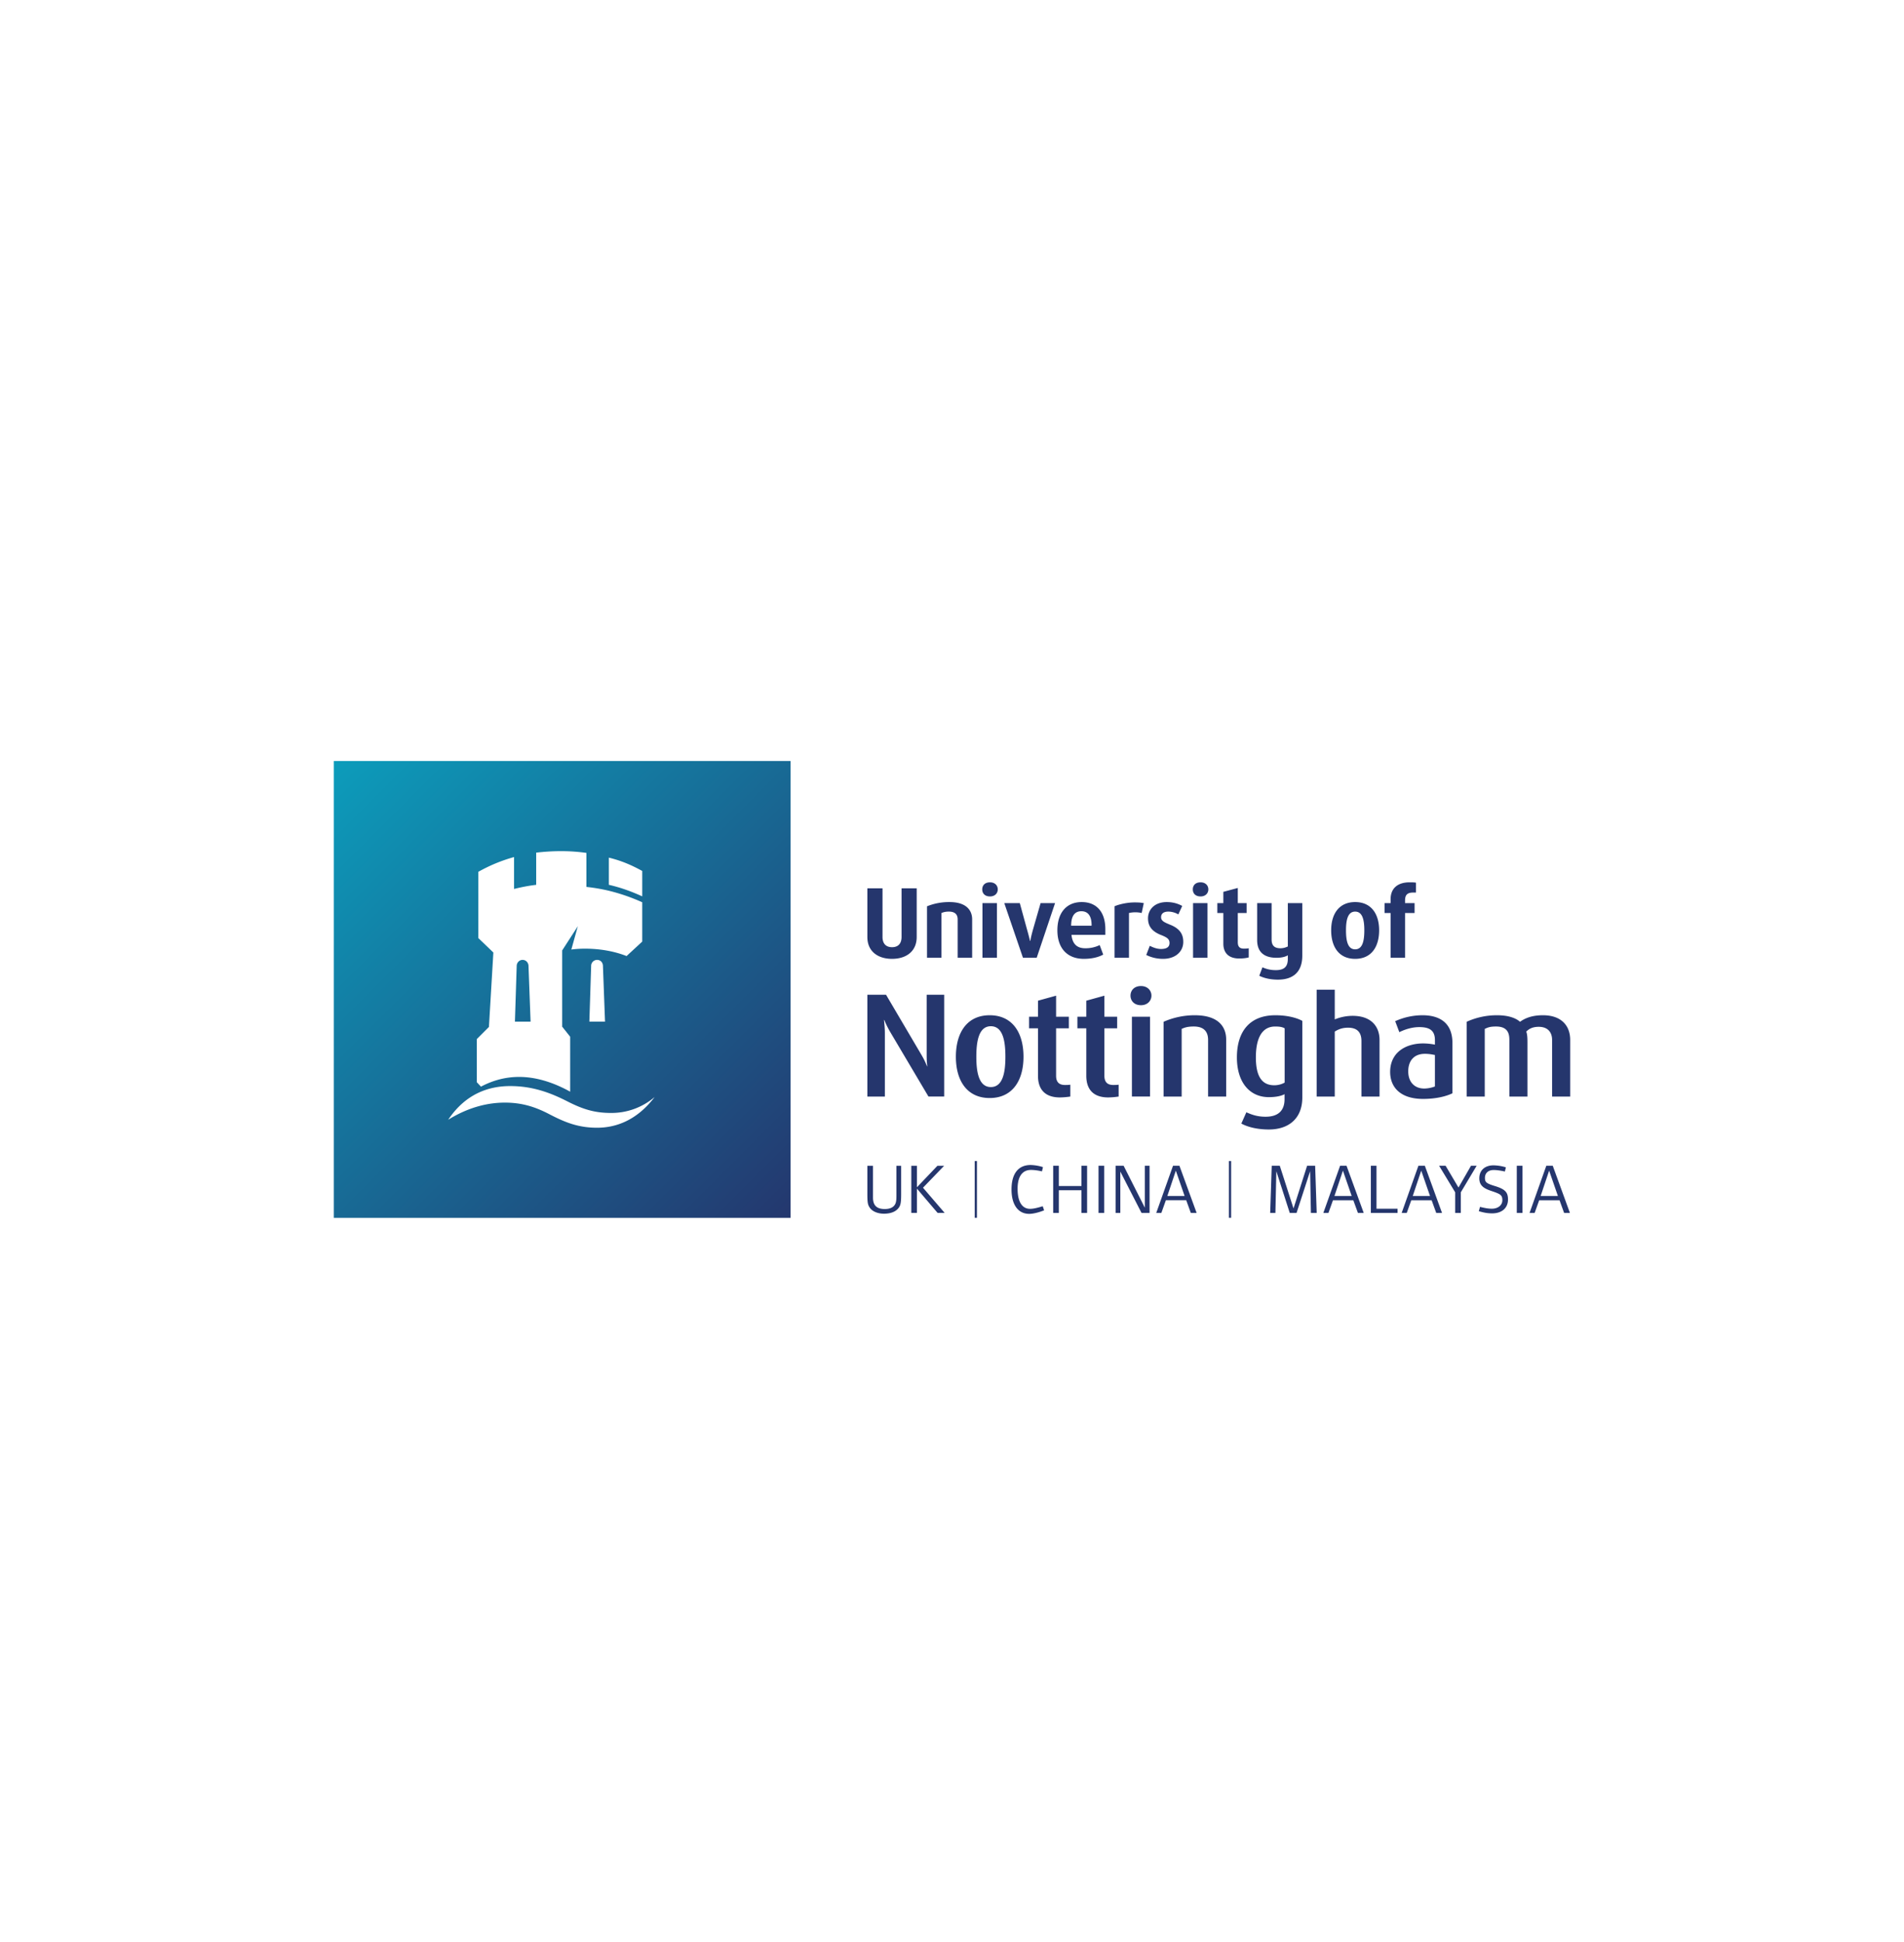 <svg xmlns="http://www.w3.org/2000/svg" width="154" height="157" fill="none"><g filter="url(#a)"><path fill="#fff" d="M13 0h128v128H13z"/><path fill="#25366D" fill-rule="evenodd" d="m84.449 81.86-.11-.332c-.48.149-.788.211-1.022.211-.652 0-1.012-.577-1.012-1.629 0-.978.383-1.516 1.08-1.516.246 0 .526.035.892.115l.08-.343a3.643 3.643 0 0 0-.995-.17c-1 0-1.548.696-1.548 1.977 0 1.24.536 1.972 1.428 1.972.31 0 .75-.103 1.207-.285ZM87.927 82.07v-3.812h-.456v1.635h-1.83v-1.635h-.457v3.813h.457v-1.835h1.83v1.835h.456ZM88.851 82.071h.457v-3.814h-.457v3.814ZM92.98 82.07v-3.812h-.382v3.39l-1.715-3.39h-.651v3.813h.382v-3.345l1.716 3.345h.65ZM94.418 80.699l.686-2.047.709 2.047h-1.395Zm.978-2.441h-.52L93.52 82.07h.413l.365-1.024h1.647l.371 1.024h.47l-1.39-3.813ZM106.498 82.071l-.126-3.814h-.651l-1.099 3.45-1.109-3.45h-.652l-.126 3.814h.423l.075-3.374 1.086 3.374h.549l1.098-3.374.063 3.374h.469ZM107.933 80.699l.686-2.048.709 2.048h-1.395Zm.978-2.442h-.521l-1.355 3.814h.412l.366-1.024h1.647l.372 1.024h.469l-1.39-3.814ZM113.037 82.071v-.342h-1.703v-3.472h-.457v3.814h2.16ZM114.267 80.699l.686-2.048.71 2.048h-1.396Zm.978-2.442h-.521l-1.354 3.814h.411l.366-1.024h1.647l.372 1.024h.469l-1.39-3.814ZM119.435 78.257h-.458l-1.011 1.761-1.041-1.76h-.525l1.297 2.143v1.67h.458v-1.67l1.28-2.144ZM121.97 80.985c0-.578-.217-.83-1.052-1.087-.715-.217-.812-.32-.812-.663 0-.407.291-.635.709-.635.235 0 .527.04.904.12l.08-.337a3.657 3.657 0 0 0-1.001-.16c-.698 0-1.149.4-1.149 1.052 0 .88.88.932 1.498 1.213.298.13.367.274.367.555 0 .41-.361.686-.848.686-.274 0-.577-.052-.959-.149l-.098.349c.423.125.725.176 1.086.176.772 0 1.275-.428 1.275-1.12ZM122.681 82.071h.458v-3.814h-.458v3.814ZM124.611 80.699l.687-2.048.709 2.048h-1.396Zm.979-2.442h-.521l-1.355 3.814h.411l.367-1.024h1.647l.371 1.024h.469l-1.389-3.814ZM72.887 80.522v-2.26h-.382v2.425c0 .349-.028.543-.108.685-.137.252-.422.383-.833.383-.64 0-.954-.285-.954-.919v-2.574h-.456V80.5c0 .725.029.908.2 1.153.205.296.639.479 1.141.479.474 0 .84-.12 1.079-.347.262-.257.313-.457.313-1.262ZM76.406 82.068l-1.752-2.037 1.707-1.769h-.543l-1.655 1.735v-1.735h-.455v3.806h.455v-1.963l1.673 1.963h.57ZM78.837 82.466h.18v-4.592h-.18v4.592ZM99.397 82.466h.18v-4.592h-.18v4.592ZM125.537 72.66v-4.583c0-.575-.313-1.055-1.08-1.055-.432 0-.744.12-1.008.384.072.216.096.432.096.887v4.368h-1.464v-4.584c0-.527-.144-1.08-1.08-1.08-.479 0-.648.073-.911.194v5.47h-1.464v-6.046a5.89 5.89 0 0 1 2.447-.528c.912 0 1.512.215 1.872.528.432-.313 1.007-.528 1.848-.528 1.535 0 2.207.887 2.207 1.99v4.584h-1.463ZM110.117 72.66v-4.486c0-.624-.264-1.08-1.08-1.08-.457 0-.768.12-1.079.312v5.255h-1.464v-8.638h1.464v2.4a3.831 3.831 0 0 1 1.439-.288c1.608 0 2.183.96 2.183 1.942v4.584h-1.463ZM92.285 65.275c-.557 0-.847-.364-.847-.775 0-.41.29-.774.847-.774.532 0 .846.363.846.774 0 .41-.314.775-.846.775ZM97.713 72.66v-4.583c0-.527-.216-1.08-1.153-1.08-.48 0-.72.073-.984.194v5.47h-1.463v-6.046a6.273 6.273 0 0 1 2.52-.528c1.919 0 2.543.935 2.543 1.968v4.606h-1.463ZM91.552 72.66h1.465v-6.453h-1.465v6.454ZM89.638 72.732c-1.272 0-1.776-.72-1.776-1.751v-3.838h-.72v-.936h.72V64.91l1.464-.406v1.703h1.032v.936h-1.032v3.838c0 .575.312.744.72.744.12 0 .288 0 .432-.024v.96a6.21 6.21 0 0 1-.84.071ZM85.73 72.732c-1.271 0-1.775-.72-1.775-1.751v-3.838h-.72v-.936h.72V64.91l1.464-.406v1.703h1.032v.936h-1.032v3.838c0 .575.312.744.72.744.12 0 .288 0 .432-.024v.96a6.197 6.197 0 0 1-.84.071ZM75.096 72.66l-3.071-5.182a7.934 7.934 0 0 1-.503-1.007h-.024c.047.407.072.743.072 1.055v5.135h-1.416v-8.23h1.512l2.855 4.847c.168.287.311.551.456.935H75c-.049-.408-.049-.695-.049-.983V64.43h1.416v8.23h-1.272ZM116.061 71.844a2.494 2.494 0 0 1-.863.169c-.769 0-1.296-.504-1.296-1.393 0-.838.456-1.414 1.344-1.414.408 0 .671.072.815.095v2.543Zm-1.007-5.757a5.38 5.38 0 0 0-2.207.48l.334.888c.385-.193.984-.409 1.608-.409.769 0 1.272.216 1.272 1.056v.36a5.569 5.569 0 0 0-.935-.097c-1.488 0-2.687.769-2.687 2.303 0 1.248.839 2.184 2.663 2.184 1.007 0 1.823-.191 2.375-.455v-4.055c0-1.68-1.08-2.255-2.423-2.255ZM103.905 71.533c-.215.12-.503.215-.838.215-1.032 0-1.489-.767-1.489-2.254 0-1.536.481-2.496 1.559-2.496.313 0 .553.024.768.145v4.39Zm-.75-5.446c-2.082 0-3.111 1.319-3.111 3.407 0 2.015 1.029 3.215 2.585 3.215.575 0 1.006-.097 1.268-.24v.408c0 .863-.455 1.415-1.532 1.415-.717 0-1.173-.192-1.556-.36l-.407.912c.48.264 1.246.479 2.227.479 1.604 0 2.705-.886 2.705-2.59v-6.191c-.431-.24-1.197-.455-2.179-.455ZM80.143 71.893c-1.008 0-1.175-1.296-1.175-2.448 0-1.176.167-2.47 1.175-2.47s1.176 1.294 1.176 2.47c0 1.152-.168 2.448-1.176 2.448Zm-.095-5.806c-1.823 0-2.734 1.391-2.734 3.358 0 1.944.911 3.335 2.734 3.335 1.824 0 2.735-1.39 2.735-3.335 0-1.967-.91-3.358-2.735-3.358ZM114.3 56.167c-.542 0-.656.257-.656.654v.2h.771v.8h-.771v3.62h-1.169v-3.62h-.485v-.8h.485v-.313c0-.884.57-1.369 1.54-1.369.199 0 .342 0 .513.029v.799h-.228ZM103.364 63.209c-.657 0-1.169-.143-1.511-.315l.257-.684c.255.115.597.23 1.082.23.742 0 .97-.343.97-.913v-.286c-.141.086-.427.2-.912.2-1.084 0-1.569-.541-1.569-1.425v-2.994h1.17v2.936c0 .4.142.713.712.713.285 0 .458-.086.599-.142v-3.507h1.17v4.248c0 1.397-.828 1.939-1.968 1.939ZM100.229 61.498c-.854 0-1.282-.457-1.282-1.197v-2.48h-.486v-.8h.486v-.912l1.169-.313v1.226h.713v.798h-.713v2.367c0 .398.2.513.484.513.143 0 .257 0 .4-.03v.742c-.115.029-.344.086-.771.086ZM96.497 61.44h1.167v-4.418h-1.167v4.419ZM94.08 61.527a3.03 3.03 0 0 1-1.368-.314l.285-.741c.23.113.542.257.913.257.427 0 .684-.144.684-.485 0-.315-.199-.457-.713-.655-.856-.343-1.027-.856-1.027-1.341 0-.712.542-1.312 1.512-1.312.54 0 .94.143 1.255.313l-.315.685a1.65 1.65 0 0 0-.798-.228c-.4 0-.597.171-.597.456 0 .314.312.428.712.598.882.343 1.082.856 1.082 1.398 0 .798-.656 1.369-1.624 1.369ZM92.34 57.82a2.35 2.35 0 0 0-1.026 0v3.62h-1.168v-4.162c.171-.085.855-.313 1.626-.313.453 0 .569.029.74.057l-.171.798ZM80.074 56.48c-.428 0-.628-.257-.628-.57 0-.313.2-.57.628-.57.4 0 .627.257.627.57 0 .313-.227.57-.627.57ZM83.851 61.44H82.74l-1.511-4.418h1.255l.57 2.08c.057.2.2.714.255.97h.03c.027-.256.171-.77.227-.97l.599-2.08h1.17L83.85 61.44ZM79.465 61.44h1.169v-4.418h-1.17v4.419ZM97.106 56.48c-.427 0-.628-.257-.628-.57 0-.313.2-.57.628-.57.4 0 .627.257.627.57 0 .313-.228.57-.627.57ZM77.458 61.44v-3.107c0-.313-.14-.627-.713-.627-.284 0-.455.056-.597.114v3.62H74.98v-4.162a4.73 4.73 0 0 1 1.824-.342c1.34 0 1.826.656 1.826 1.397v3.108h-1.17ZM72.15 61.527c-1.142 0-1.996-.599-1.996-1.768v-3.935h1.226v3.935c0 .541.285.826.77.826.485 0 .77-.285.77-.826v-3.935h1.225v3.935c0 1.169-.854 1.768-1.995 1.768ZM109.607 60.757c-.598 0-.74-.684-.74-1.54 0-.827.142-1.51.74-1.51.6 0 .742.683.742 1.51 0 .856-.142 1.54-.742 1.54Zm0-3.821c-1.31 0-1.939.97-1.939 2.281 0 1.34.629 2.31 1.939 2.31 1.312 0 1.94-.97 1.94-2.31 0-1.311-.628-2.281-1.94-2.281ZM88.29 58.847h-1.653c0-.856.342-1.17.828-1.17.456 0 .825.285.825 1.113v.057Zm1.113.284c0-1.396-.712-2.195-1.911-2.195-1.225 0-1.968.855-1.968 2.281 0 1.483.828 2.31 2.139 2.31.684 0 1.197-.143 1.568-.343l-.285-.77a2.608 2.608 0 0 1-1.168.257c-.543 0-1.028-.228-1.114-1.082h2.739v-.458Z" clip-rule="evenodd"/><path fill="url(#b)" fill-rule="evenodd" d="M27 82.47h36.94V45.53H27v36.94Z" clip-rule="evenodd"/><path fill="#fff" fill-rule="evenodd" d="M51.946 54.42c-.836-.455-1.625-.813-2.7-1.076v2.198c.957.215 1.864.55 2.7.932V54.42ZM48.29 61.611a.485.485 0 0 0-.477.502l-.144 4.492h1.267l-.168-4.492c0-.287-.19-.502-.477-.502ZM49.414 73.986c-1.339 0-2.294-.31-3.513-.93-1.314-.67-2.771-1.243-4.635-1.243-1.744 0-3.608.622-5.017 2.724 1.696-1.052 3.273-1.386 4.587-1.386 1.41 0 2.486.359 3.584.931 1.243.645 2.317 1.1 3.87 1.1 1.506 0 3.202-.573 4.66-2.484a5.371 5.371 0 0 1-3.536 1.288Z" clip-rule="evenodd"/><path fill="#fff" fill-rule="evenodd" d="M41.791 62.113c0-.287.216-.502.479-.502s.477.215.477.502l.168 4.492h-1.267l.143-4.492Zm.192 8.96c1.194 0 2.58.333 4.133 1.194v-4.443l-.645-.814v-6.164l1.266-1.959-.526 1.887c.359-.046.718-.07 1.1-.07 1.242 0 2.389.214 3.369.597l1.266-1.171v-3.178a15.507 15.507 0 0 0-2.7-.931 14.225 14.225 0 0 0-1.816-.31v-2.75a14.689 14.689 0 0 0-2.078-.142c-.67 0-1.338.047-1.984.12v2.603c-.62.072-1.218.192-1.791.334v-2.579a12.904 12.904 0 0 0-2.891 1.194v5.353l1.218 1.17-.358 6.02-.98.98v3.488l.335.358c.812-.429 1.839-.787 3.082-.787Z" clip-rule="evenodd"/></g><defs><linearGradient id="b" x1="27" x2="63.941" y1="45.53" y2="82.471" gradientUnits="userSpaceOnUse"><stop stop-color="#0C9CBB"/><stop offset="1" stop-color="#24376E"/></linearGradient><filter id="a" width="154" height="157" x="0" y="0" color-interpolation-filters="sRGB" filterUnits="userSpaceOnUse"><feFlood flood-opacity="0" result="BackgroundImageFix"/><feColorMatrix in="SourceAlpha" result="hardAlpha" values="0 0 0 0 0 0 0 0 0 0 0 0 0 0 0 0 0 0 127 0"/><feOffset dy="16"/><feGaussianBlur stdDeviation="6.5"/><feColorMatrix values="0 0 0 0 0 0 0 0 0 0 0 0 0 0 0 0 0 0 0.03 0"/><feBlend in2="BackgroundImageFix" result="effect1_dropShadow_271_3"/><feBlend in="SourceGraphic" in2="effect1_dropShadow_271_3" result="shape"/></filter></defs></svg>